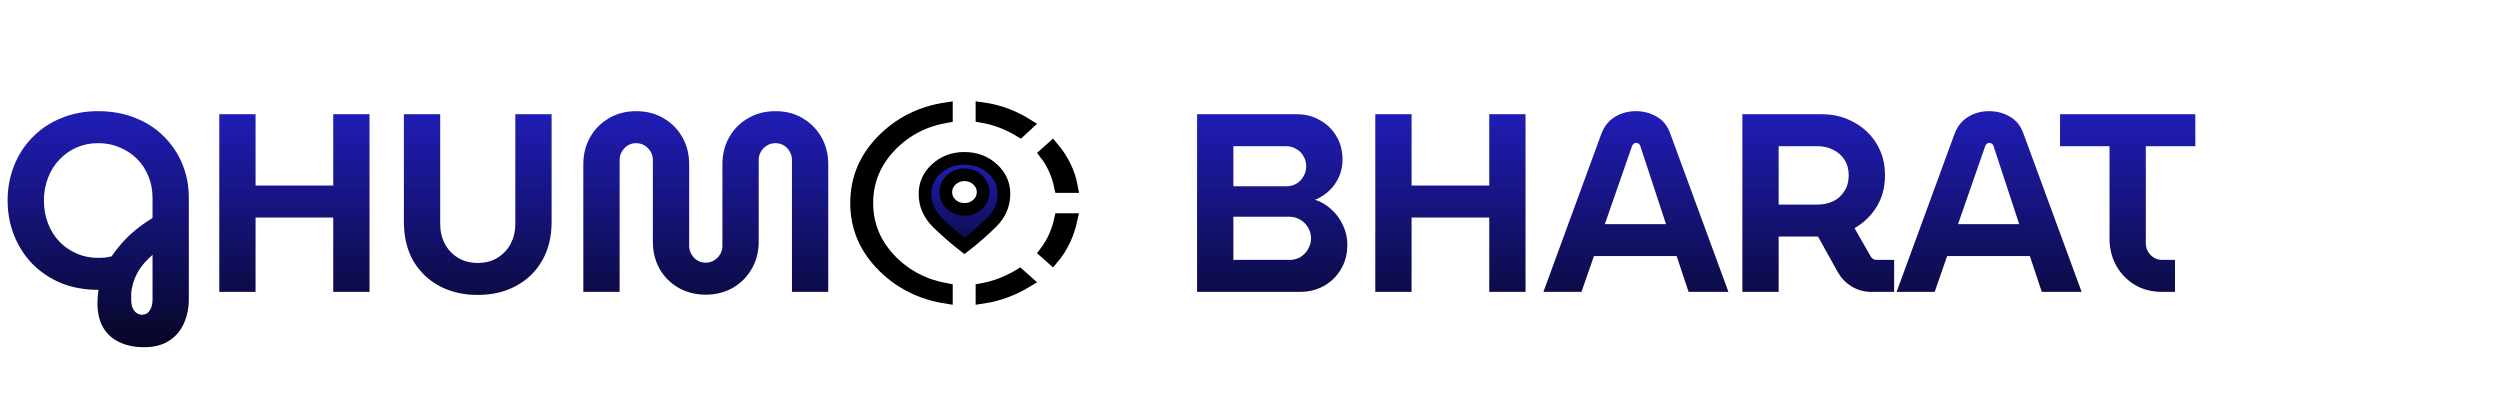 <svg width="197" height="32" viewBox="0 0 197 32" fill="none" xmlns="http://www.w3.org/2000/svg">
<path d="M11.36 27.36C10.587 27.36 9.92 27.22 9.36 26.94C8.813 26.673 8.393 26.28 8.1 25.76C7.82 25.24 7.68 24.627 7.68 23.92C7.68 23.747 7.687 23.567 7.7 23.38C7.713 23.207 7.733 23.027 7.76 22.84C6.667 22.84 5.68 22.66 4.8 22.3C3.92 21.927 3.167 21.42 2.54 20.78C1.913 20.127 1.433 19.373 1.1 18.52C0.767 17.667 0.6 16.76 0.6 15.8C0.6 14.827 0.767 13.92 1.1 13.08C1.433 12.227 1.913 11.48 2.54 10.84C3.167 10.187 3.92 9.68 4.8 9.32C5.68 8.947 6.66 8.76 7.74 8.76C8.82 8.76 9.8 8.94 10.68 9.3C11.56 9.647 12.313 10.14 12.94 10.78C13.567 11.407 14.047 12.133 14.38 12.96C14.713 13.773 14.88 14.653 14.88 15.6V23.56C14.88 24.253 14.753 24.887 14.5 25.46C14.247 26.047 13.86 26.507 13.34 26.84C12.82 27.187 12.16 27.36 11.36 27.36ZM11.18 24.8C11.46 24.8 11.667 24.687 11.8 24.46C11.947 24.247 12.02 23.96 12.02 23.6V20.08C11.567 20.48 11.22 20.867 10.98 21.24C10.753 21.613 10.593 21.96 10.5 22.28C10.407 22.6 10.353 22.873 10.34 23.1C10.34 23.327 10.34 23.493 10.34 23.6C10.34 23.853 10.373 24.067 10.44 24.24C10.52 24.427 10.627 24.567 10.76 24.66C10.893 24.753 11.033 24.8 11.18 24.8ZM7.74 20.32C7.927 20.32 8.107 20.313 8.28 20.3C8.453 20.273 8.627 20.24 8.8 20.2C9.027 19.853 9.293 19.507 9.6 19.16C9.907 18.813 10.26 18.473 10.66 18.14C11.06 17.807 11.513 17.487 12.02 17.18V15.6C12.02 14.987 11.913 14.42 11.7 13.9C11.487 13.367 11.187 12.907 10.8 12.52C10.413 12.133 9.96 11.833 9.44 11.62C8.92 11.393 8.353 11.28 7.74 11.28C7.127 11.28 6.56 11.393 6.04 11.62C5.52 11.847 5.067 12.167 4.68 12.58C4.293 12.98 3.993 13.46 3.78 14.02C3.567 14.567 3.46 15.16 3.46 15.8C3.46 16.44 3.567 17.04 3.78 17.6C3.993 18.147 4.293 18.627 4.68 19.04C5.067 19.44 5.52 19.753 6.04 19.98C6.56 20.207 7.127 20.32 7.74 20.32ZM17.279 23V9H20.139V14.62H26.259V9H29.119V23H26.259V17.14H20.139V23H17.279ZM37.647 23.24C36.514 23.24 35.507 23.007 34.627 22.54C33.761 22.073 33.074 21.413 32.567 20.56C32.074 19.693 31.827 18.667 31.827 17.48V9H34.687V17.66C34.687 18.22 34.807 18.733 35.047 19.2C35.287 19.653 35.627 20.02 36.067 20.3C36.521 20.58 37.047 20.72 37.647 20.72C38.261 20.72 38.787 20.58 39.227 20.3C39.667 20.02 40.007 19.653 40.247 19.2C40.487 18.733 40.607 18.22 40.607 17.66V9H43.467V17.48C43.467 18.667 43.214 19.693 42.707 20.56C42.214 21.413 41.527 22.073 40.647 22.54C39.781 23.007 38.781 23.24 37.647 23.24ZM55.606 23.22C54.819 23.22 54.106 23.04 53.466 22.68C52.839 22.32 52.346 21.827 51.986 21.2C51.626 20.573 51.446 19.853 51.446 19.04V12.6C51.446 12.36 51.386 12.14 51.266 11.94C51.146 11.74 50.986 11.58 50.786 11.46C50.586 11.34 50.366 11.28 50.126 11.28C49.886 11.28 49.666 11.34 49.466 11.46C49.279 11.58 49.126 11.74 49.006 11.94C48.886 12.14 48.826 12.36 48.826 12.6V23H45.966V12.94C45.966 12.167 46.139 11.467 46.486 10.84C46.832 10.213 47.319 9.713 47.946 9.34C48.572 8.953 49.299 8.76 50.126 8.76C50.966 8.76 51.699 8.953 52.326 9.34C52.952 9.713 53.439 10.213 53.786 10.84C54.132 11.467 54.306 12.167 54.306 12.94V19.38C54.306 19.62 54.366 19.84 54.486 20.04C54.606 20.24 54.759 20.4 54.946 20.52C55.146 20.64 55.366 20.7 55.606 20.7C55.846 20.7 56.066 20.64 56.266 20.52C56.466 20.4 56.626 20.24 56.746 20.04C56.866 19.84 56.926 19.62 56.926 19.38V12.94C56.926 12.167 57.099 11.467 57.446 10.84C57.792 10.213 58.279 9.713 58.906 9.34C59.546 8.953 60.279 8.76 61.106 8.76C61.946 8.76 62.672 8.953 63.286 9.34C63.912 9.713 64.399 10.213 64.746 10.84C65.092 11.467 65.266 12.167 65.266 12.94V23H62.406V12.6C62.406 12.36 62.346 12.14 62.226 11.94C62.119 11.74 61.966 11.58 61.766 11.46C61.566 11.34 61.346 11.28 61.106 11.28C60.866 11.28 60.646 11.34 60.446 11.46C60.246 11.58 60.086 11.74 59.966 11.94C59.846 12.14 59.786 12.36 59.786 12.6V19.04C59.786 19.853 59.599 20.573 59.226 21.2C58.866 21.827 58.372 22.32 57.746 22.68C57.119 23.04 56.406 23.22 55.606 23.22ZM94.33 23V9H102.19C102.856 9 103.456 9.153 103.99 9.46C104.536 9.753 104.97 10.167 105.29 10.7C105.623 11.233 105.79 11.867 105.79 12.6C105.79 13.067 105.696 13.513 105.51 13.94C105.323 14.353 105.07 14.713 104.75 15.02C104.43 15.327 104.056 15.567 103.63 15.74C104.123 15.9 104.556 16.16 104.93 16.52C105.316 16.867 105.616 17.28 105.83 17.76C106.056 18.227 106.17 18.733 106.17 19.28C106.17 20.027 105.996 20.68 105.65 21.24C105.316 21.8 104.87 22.233 104.31 22.54C103.75 22.847 103.123 23 102.43 23H94.33ZM97.19 20.48H101.61C101.93 20.48 102.216 20.407 102.47 20.26C102.723 20.1 102.923 19.893 103.07 19.64C103.23 19.373 103.31 19.087 103.31 18.78C103.31 18.46 103.23 18.173 103.07 17.92C102.923 17.667 102.723 17.467 102.47 17.32C102.216 17.16 101.93 17.08 101.61 17.08H97.19V20.48ZM97.19 14.68H101.35C101.643 14.68 101.91 14.613 102.15 14.48C102.39 14.333 102.576 14.14 102.71 13.9C102.856 13.66 102.93 13.393 102.93 13.1C102.93 12.807 102.856 12.54 102.71 12.3C102.576 12.06 102.39 11.873 102.15 11.74C101.91 11.593 101.643 11.52 101.35 11.52H97.19V14.68ZM108.373 23V9H111.233V14.62H117.353V9H120.213V23H117.353V17.14H111.233V23H108.373ZM121.621 23L126.181 10.56C126.408 9.96 126.761 9.513 127.241 9.22C127.734 8.913 128.288 8.76 128.901 8.76C129.514 8.76 130.068 8.907 130.561 9.2C131.054 9.48 131.408 9.927 131.621 10.54L136.201 23H133.061L132.121 20.18H125.601L124.621 23H121.621ZM126.461 17.66H131.281L129.261 11.52C129.234 11.427 129.188 11.36 129.121 11.32C129.068 11.28 129.001 11.26 128.921 11.26C128.841 11.26 128.774 11.287 128.721 11.34C128.668 11.38 128.628 11.44 128.601 11.52L126.461 17.66ZM137.298 23V9H143.558C144.478 9 145.312 9.207 146.058 9.62C146.818 10.02 147.418 10.58 147.858 11.3C148.312 12.02 148.538 12.86 148.538 13.82C148.538 14.753 148.318 15.58 147.878 16.3C147.438 17.007 146.858 17.567 146.138 17.98L147.418 20.22C147.472 20.3 147.538 20.367 147.618 20.42C147.698 20.46 147.792 20.48 147.898 20.48H149.258V23H147.458C146.898 23 146.385 22.86 145.918 22.58C145.465 22.3 145.105 21.933 144.838 21.48L143.258 18.64C143.138 18.64 143.012 18.64 142.878 18.64C142.758 18.64 142.638 18.64 142.518 18.64H140.158V23H137.298ZM140.158 16.12H143.218C143.672 16.12 144.085 16.033 144.458 15.86C144.832 15.673 145.125 15.407 145.338 15.06C145.565 14.713 145.678 14.3 145.678 13.82C145.678 13.34 145.565 12.927 145.338 12.58C145.112 12.233 144.812 11.973 144.438 11.8C144.078 11.613 143.672 11.52 143.218 11.52H140.158V16.12ZM149.453 23L154.013 10.56C154.24 9.96 154.593 9.513 155.073 9.22C155.566 8.913 156.12 8.76 156.733 8.76C157.346 8.76 157.9 8.907 158.393 9.2C158.886 9.48 159.24 9.927 159.453 10.54L164.033 23H160.893L159.953 20.18H153.433L152.453 23H149.453ZM154.293 17.66H159.113L157.093 11.52C157.066 11.427 157.02 11.36 156.953 11.32C156.9 11.28 156.833 11.26 156.753 11.26C156.673 11.26 156.606 11.287 156.553 11.34C156.5 11.38 156.46 11.44 156.433 11.52L154.293 17.66ZM170.391 23C169.565 23 168.838 22.813 168.211 22.44C167.585 22.053 167.098 21.547 166.751 20.92C166.405 20.28 166.231 19.58 166.231 18.82V11.52H162.331V9H172.991V11.52H169.091V19.16C169.091 19.52 169.218 19.833 169.471 20.1C169.725 20.353 170.031 20.48 170.391 20.48H171.391V23H170.391Z" fill="url(#paint0_linear_56_39)"/>
<path d="M80.347 21.689L80.887 22.17C80.37 22.483 79.826 22.746 79.254 22.958C78.652 23.182 78.028 23.342 77.38 23.437V22.821C77.898 22.727 78.404 22.586 78.897 22.396C79.403 22.202 79.887 21.966 80.347 21.689ZM82.932 20.361L82.397 19.885C82.679 19.513 82.916 19.114 83.109 18.689C83.311 18.246 83.463 17.784 83.567 17.304H84.402C84.279 17.873 84.098 18.408 83.86 18.912C83.613 19.435 83.304 19.918 82.932 20.361ZM83.568 14.696C83.465 14.205 83.312 13.737 83.109 13.291C82.917 12.868 82.681 12.475 82.401 12.111L82.933 11.637C83.322 12.094 83.647 12.59 83.908 13.124C84.154 13.627 84.326 14.151 84.427 14.696H83.568ZM69.662 10.97C70.993 9.662 72.624 8.859 74.575 8.566V9.177C72.859 9.474 71.404 10.216 70.23 11.408C68.955 12.703 68.305 14.241 68.305 16C68.305 17.759 68.955 19.294 70.231 20.583C71.406 21.768 72.86 22.512 74.575 22.82V23.431C72.625 23.126 70.993 22.318 69.662 21.01C68.212 19.585 67.5 17.923 67.5 16C67.5 14.063 68.213 12.394 69.662 10.97ZM80.388 10.306C79.915 10.019 79.421 9.778 78.906 9.583C78.408 9.394 77.899 9.257 77.38 9.171V8.555C78.028 8.642 78.652 8.798 79.254 9.021C79.832 9.236 80.381 9.506 80.902 9.831L80.388 10.306ZM76 19.391C75.257 18.813 74.554 18.201 73.891 17.552C73.213 16.889 72.891 16.137 72.891 15.276C72.891 14.512 73.177 13.866 73.778 13.313C74.379 12.76 75.11 12.48 76 12.48C76.89 12.48 77.621 12.76 78.222 13.313C78.823 13.866 79.109 14.512 79.109 15.276C79.109 16.137 78.787 16.889 78.109 17.552C77.446 18.201 76.743 18.813 76 19.391ZM76 16.5C76.383 16.5 76.734 16.378 77.021 16.122C77.31 15.864 77.47 15.526 77.47 15.136C77.47 14.751 77.304 14.422 77.028 14.166C76.742 13.901 76.389 13.771 76 13.771C75.611 13.771 75.258 13.901 74.972 14.166C74.696 14.422 74.53 14.751 74.53 15.136C74.53 15.526 74.69 15.864 74.979 16.122C75.266 16.378 75.617 16.5 76 16.5Z" fill="url(#paint1_linear_56_39)" stroke="black"/>
<defs>
<linearGradient id="paint0_linear_56_39" x1="98.5" y1="0" x2="98.5" y2="32" gradientUnits="userSpaceOnUse">
<stop stop-color="#2C28FC"/>
<stop offset="1"/>
</linearGradient>
<linearGradient id="paint1_linear_56_39" x1="76" y1="8" x2="76" y2="24" gradientUnits="userSpaceOnUse">
<stop stop-color="#2C28FC"/>
<stop offset="1"/>
</linearGradient>
</defs>
</svg>
